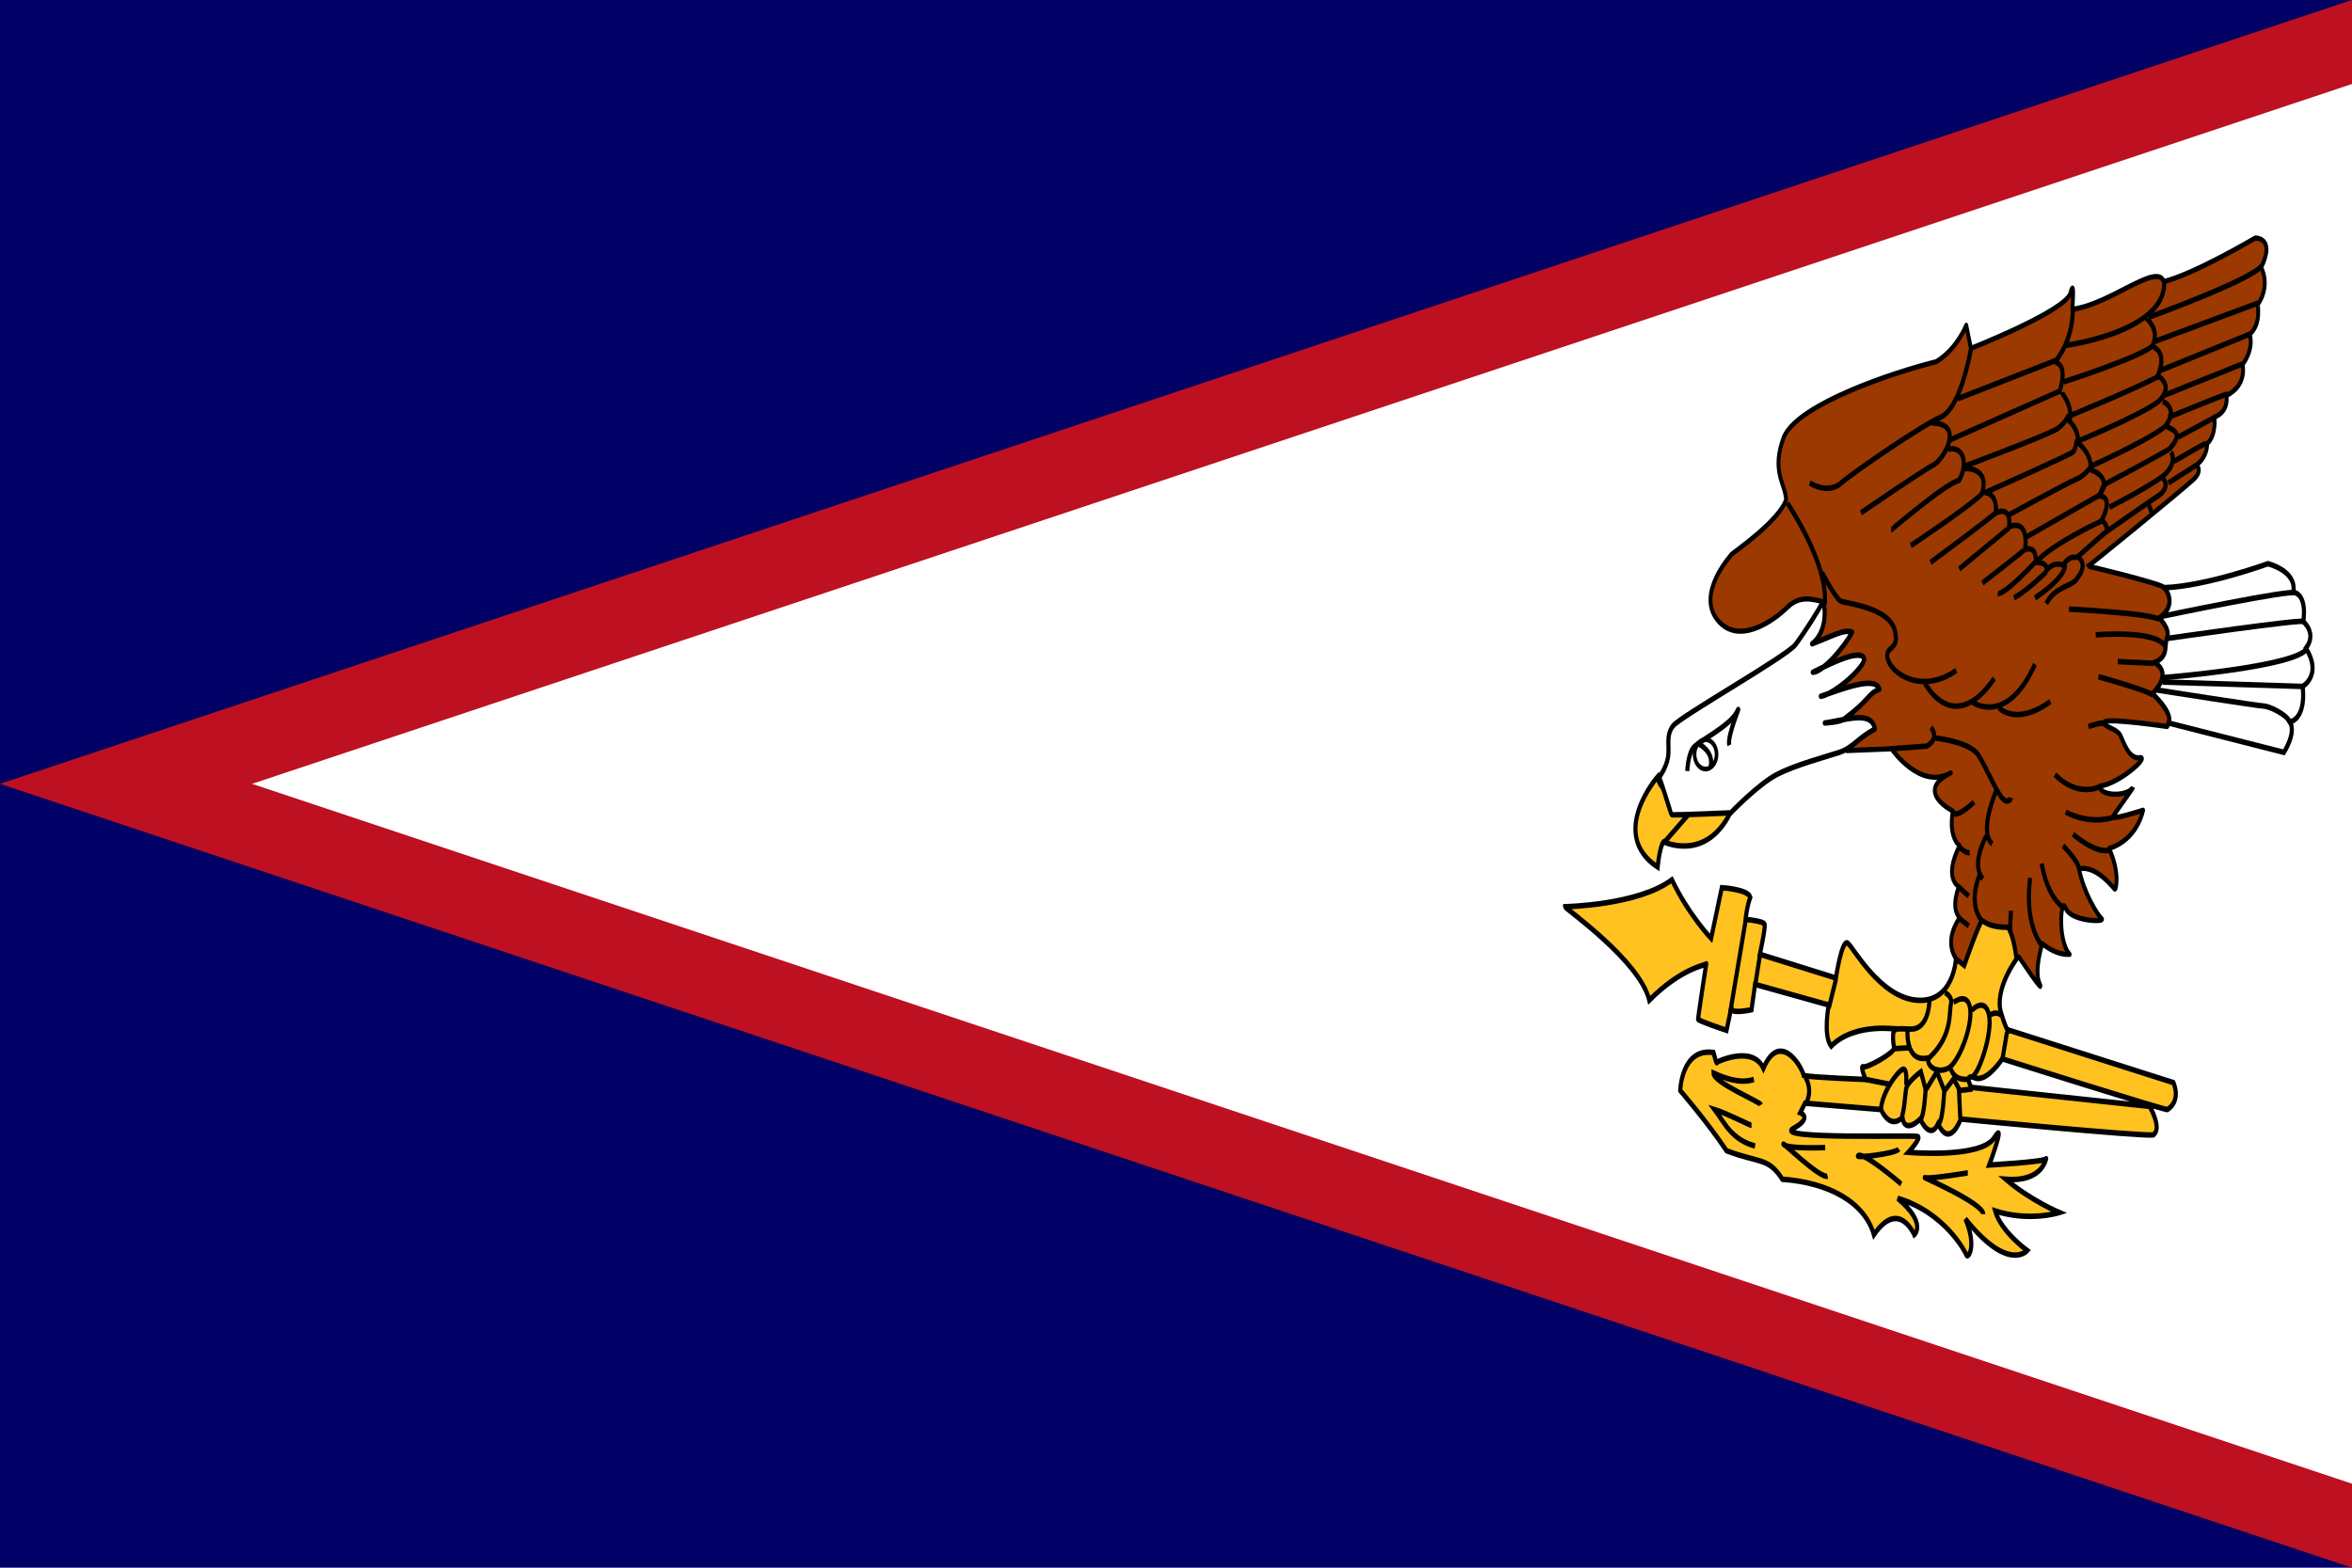 <?xml version="1.0" encoding="UTF-8" standalone="no"?>
<!-- Created with Sodipodi ("http://www.sodipodi.com/") -->

<svg
   xmlns:dc="http://purl.org/dc/elements/1.1/"
   xmlns:cc="http://creativecommons.org/ns#"
   xmlns:rdf="http://www.w3.org/1999/02/22-rdf-syntax-ns#"
   xmlns:svg="http://www.w3.org/2000/svg"
   xmlns="http://www.w3.org/2000/svg"
   xmlns:sodipodi="http://sodipodi.sourceforge.net/DTD/sodipodi-0.dtd"
   xmlns:inkscape="http://www.inkscape.org/namespaces/inkscape"
   height="600"
   id="svg548"
   sodipodi:docname="Flag_of_American_Samoa.svg"
   sodipodi:version="0.33pre"
   width="900"
   version="1.1"
   inkscape:version="0.47 r22583">
  <defs
     id="defs550">
    <inkscape:perspective
       sodipodi:type="inkscape:persp3d"
       inkscape:vp_x="0 : 248.03149 : 1"
       inkscape:vp_y="0 : 1000 : 0"
       inkscape:vp_z="992.12598 : 248.03149 : 1"
       inkscape:persp3d-origin="496.06299 : 165.35433 : 1"
       id="perspective107" />
  </defs>
  <sodipodi:namedview
     id="base"
     showgrid="false"
     inkscape:zoom="0.4747381"
     inkscape:cx="496.06299"
     inkscape:cy="248.03149"
     inkscape:window-width="759"
     inkscape:window-height="687"
     inkscape:window-x="53"
     inkscape:window-y="244"
     inkscape:window-maximized="0"
     inkscape:current-layer="svg548" />
  <rect
     height="600"
     id="rect877"
     style="font-size:12px;fill:#000066;stroke-width:1pt"
     width="900"
     x="-2.1763401e-06"
     y="0" />
  <path
     d="M -2.34375e-5,300 900,600 l 0,-600 L -2.34375e-5,300 z"
     id="path1241"
     sodipodi:nodetypes="cccc"
     style="font-size:12px;fill:#bd1021;fill-opacity:1;fill-rule:evenodd;stroke-width:1pt" />
  <path
     d="m 900,32.143 0,535.714 L 96.428,300 900,32.143 z"
     id="path1244"
     sodipodi:nodetypes="cccc"
     style="font-size:12px;fill:#ffffff;fill-opacity:1;fill-rule:evenodd;stroke-width:1pt" />
  <g
     id="g1279"
     transform="matrix(1.238,0,0,1.651,585.637,79.906)">
    <path
       d="m 131.809,174.069 c 0,0 -4.538,-3.713 0.825,-9.695 -2.888,-2.475 -0.206,-7.219 -0.206,-7.219 0,0 -4.951,-1.857 0.206,-9.489 -3.713,-2.475 -2.063,-8.045 -2.063,-8.045 0,0 -12.17,-4.538 -0.618,-8.869 -9.489,4.125 -18.359,-5.57 -18.359,-5.57 l -13.82,0.413 C 95.436,114.112 77.215,124.082 90.761,91.147 87.254,90.528 83.335,89.497 79.415,92.385 75.496,95.272 64.358,101.461 57.757,95.272 51.156,89.084 62.089,80.214 62.295,80.008 62.501,79.802 76.94,72.376 79.003,67.425 78.797,63.712 74.259,60.825 78.384,52.78 83.128,45.148 112.213,37.928 125.415,35.453 c 6.394,-2.888 9.282,-8.457 9.282,-8.457 l 1.444,5.363 c 0,0 29.291,-8.664 30.735,-12.789 1.444,-4.125 0.619,3.713 0.619,3.713 11.551,-1.031 26.196,-10.932 28.259,-6.394 9.695,-1.856 28.26,-10.107 28.26,-10.107 0,0 6.394,-0.206 1.856,6.807 2.888,4.538 -0.825,8.457 -1.031,8.457 -0.207,0 1.237,4.538 -2.476,7.013 1.239,3.919 -2.269,7.013 -2.269,7.013 0,0 1.651,4.744 -4.95,7.22 0.619,4.125 -3.713,4.951 -3.713,4.951 0,0 0.619,4.332 -2.269,6.188 0,3.3 -3.3,4.951 -3.3,4.951 0,0 2.062,1.238 -0.826,3.3 -2.887,2.063 -32.797,20.421 -32.797,20.215 0,-0.206 21.865,3.919 23.309,4.744 1.444,0.825 17.946,11.758 17.946,11.758 l -16.709,20.627 c 0,0 -18.564,-2.062 -19.389,-1.031 -0.825,1.031 3.919,1.444 4.95,3.094 1.032,1.65 2.682,5.57 5.982,5.157 3.301,-0.413 -6.188,5.982 -12.376,6.601 0,2.269 7.838,2.475 9.901,0.619 2.063,-1.857 -4.951,5.363 -5.776,6.394 -0.825,1.031 9.283,-1.444 9.283,-1.444 0,0 -1.651,6.807 -10.52,8.87 3.506,5.776 2.062,9.489 1.856,9.489 -0.206,0 -5.776,-5.776 -11.139,-4.745 1.444,5.57 5.776,10.726 7.014,11.552 1.237,0.825 -9.695,0.618 -11.139,-2.476 -1.444,-3.094 -2.682,7.426 1.237,10.727 -4.537,0.206 -8.457,-2.476 -8.457,-2.476 0,0 -2.681,6.188 -0.825,9.283 1.857,3.094 -6.394,-6.189 -6.394,-6.189 l -15.677,6.601 -3.507,-5.982 z"
       id="path1211"
       sodipodi:nodetypes="cccccccccccccccccccccccccccccccccccccccccccccccccccc"
       style="fill:#9c3900;fill-opacity:1;fill-rule:evenodd;stroke:#000000;stroke-width:1.193;stroke-linecap:butt;stroke-linejoin:round;stroke-opacity:1;stroke-dasharray:none" />
    <path
       d="m 10.652,161.794 c 0.367,0 22.774,-0.368 33.06,-6.245 5.143,8.081 12.122,13.591 12.122,13.591 l 3.306,-11.754 c 0,0 8.081,0.367 8.816,2.204 -1.102,2.203 -1.469,5.142 -1.469,5.142 0,0 5.51,0.368 5.877,1.102 0.367,0.735 -1.469,6.979 -1.469,6.979 l 23.509,5.51 c 0,0 1.837,-9.183 3.673,-8.081 1.837,1.102 9.918,12.489 21.305,13.224 11.387,0.735 12.122,-9.551 12.122,-9.551 l 2.571,1.47 c 0,0 4.775,-10.285 5.51,-10.285 0.735,0 1.837,1.469 8.081,1.469 1.837,2.204 2.572,7.346 2.572,7.346 0,0 -6.98,6.98 -4.776,12.49 2.204,5.51 2.572,4.04 2.572,4.04 l 50.691,12.122 c 0,0 2.572,4.041 -1.836,6.245 0,0.367 -51.059,-11.755 -51.059,-11.755 0,0 -4.776,5.51 -8.449,4.408 -3.673,-1.102 -1.102,2.204 -1.102,2.204 l 55.099,4.408 c 0,0 4.041,5.143 1.102,6.612 -3.673,0.367 -59.507,-3.673 -59.507,-3.673 0,0 -3.306,6.979 -6.979,1.102 -2.571,4.04 -5.51,-1.102 -5.51,-1.102 0,0 -4.775,3.673 -5.51,-0.368 -4.041,2.939 -6.612,-1.836 -6.612,-1.836 l -23.509,-1.47 -1.469,2.204 c 0,0 4.041,1.102 -2.204,3.674 -6.245,2.571 37.467,1.469 38.569,1.836 1.102,0.368 -2.938,3.674 -2.938,3.674 0,0 22.407,1.469 26.447,-3.306 4.041,-4.776 -1.469,6.244 -1.469,6.244 0,0 17.632,-0.734 17.632,-1.469 0,-0.735 -0.368,5.51 -12.489,4.775 7.346,4.776 16.529,7.714 16.529,7.714 0,0 -9.183,2.204 -19.835,-0.367 1.836,4.775 9.918,9.183 9.918,9.183 0,0 -5.878,5.143 -19.102,-7.347 3.674,6.612 0.735,9.184 0.368,8.449 -0.368,-0.735 -6.612,-9.918 -21.305,-13.224 9.183,5.877 5.142,8.449 5.142,8.449 0,0 -4.775,-8.449 -12.489,0 -2.939,-7.714 -14.326,-12.122 -28.284,-12.857 -4.408,-5.142 -6.979,-3.673 -17.265,-6.612 -5.877,-6.611 -14.326,-13.958 -14.326,-13.958 0,0 0.367,-9.918 10.285,-8.816 1.102,3.306 1.102,2.204 1.102,2.204 0,0 11.02,-4.041 14.326,1.469 4.775,-8.449 11.387,-1.263 12.489,1.675 3.165,0.464 19.101,0.896 19.101,0.896 0,0 -1.837,-3.306 -0.735,-2.938 1.102,0.367 9.918,-3.306 9.551,-4.408 -0.368,-1.102 -0.735,-4.775 0.734,-4.408 1.47,0.367 -12.489,-1.837 -20.203,4.041 -2.571,-2.572 -0.735,-9.551 -0.735,-9.551 l -22.774,-4.775 -1.102,5.877 c 0,0 -6.612,1.102 -6.245,-0.367 0.367,-1.47 -1.469,5.142 -1.469,5.142 0,0 -8.816,-2.204 -8.816,-2.571 0,-0.367 2.571,-13.224 2.571,-12.857 0,0.368 -7.347,0.735 -17.632,8.449 -2.939,-9.183 -26.08,-21.305 -26.08,-21.672 z"
       id="path1173"
       sodipodi:nodetypes="cccccccccccccccccccccccccccccccccccccccccccccccccccccccccccccccccccc"
       style="fill:#ffc221;fill-opacity:1;fill-rule:evenodd;stroke:#000000;stroke-width:0.955pt;stroke-linecap:butt;stroke-linejoin:miter;stroke-opacity:1" />
    <path
       d="m 66.487,165.1 -4.775,21.305"
       id="path1174"
       style="fill:none;stroke:#000000;stroke-width:0.955pt;stroke-linecap:butt;stroke-linejoin:miter;stroke-opacity:1" />
    <path
       d="m 70.894,173.181 -1.469,6.979"
       id="path1175"
       style="fill:none;stroke:#000000;stroke-width:0.955pt;stroke-linecap:butt;stroke-linejoin:miter;stroke-opacity:1" />
    <path
       d="m 94.404,178.691 -2.204,6.612"
       id="path1176"
       style="fill:none;stroke:#000000;stroke-width:0.955pt;stroke-linecap:butt;stroke-linejoin:miter;stroke-opacity:1" />
    <path
       d="m 135.177,223.505 c -0.367,0 -11.754,1.469 -13.224,1.102 -1.469,-0.367 17.999,5.877 17.999,8.448"
       id="path1177"
       style="fill:none;stroke:#000000;stroke-width:0.955pt;stroke-linecap:butt;stroke-linejoin:miter;stroke-opacity:1" />
    <path
       d="m 114.607,226.076 c 0,0 -11.388,-7.346 -13.224,-6.612 -1.837,0.735 11.387,-0.367 12.489,-1.469"
       id="path1179"
       style="fill:none;stroke:#000000;stroke-width:0.955pt;stroke-linecap:butt;stroke-linejoin:miter;stroke-opacity:1" />
    <path
       d="m 91.098,217.628 c 0,0 -11.755,0.367 -12.857,-0.735 -1.102,-1.102 11.387,8.081 13.591,7.347"
       id="path1180"
       style="fill:none;stroke:#000000;stroke-width:0.955pt;stroke-linecap:butt;stroke-linejoin:miter;stroke-opacity:1" />
    <path
       d="m 68.323,212.485 c -0.367,0 -8.081,-2.938 -11.387,-3.674 2.939,2.939 5.143,6.98 12.489,8.449"
       id="path1181"
       sodipodi:nodetypes="ccc"
       style="fill:none;stroke:#000000;stroke-width:0.955pt;stroke-linecap:butt;stroke-linejoin:miter;stroke-opacity:1" />
    <path
       d="m 71.262,207.71 c -0.367,-0.735 -14.693,-5.143 -14.693,-7.347 3.306,1.102 8.081,2.571 12.489,1.469"
       id="path1182"
       sodipodi:nodetypes="ccc"
       style="fill:none;stroke:#000000;stroke-width:0.955pt;stroke-linecap:butt;stroke-linejoin:miter;stroke-opacity:1" />
    <path
       d="m 147.299,190.813 -1.469,6.611"
       id="path1183"
       style="fill:none;stroke:#000000;stroke-width:0.955pt;stroke-linecap:butt;stroke-linejoin:miter;stroke-opacity:1" />
    <path
       d="m 39.304,131.673 c 0,0 -15.428,13.223 0,20.937 0.735,-5.143 1.837,-5.877 1.837,-5.877 0,0 12.857,4.775 20.57,-6.612 -3.306,-4.775 -9.183,-2.938 -9.183,-2.938 0,0 -12.122,-0.001 -13.224,-5.51 z"
       id="path1184"
       sodipodi:nodetypes="cccccc"
       style="fill:#ffc221;fill-opacity:1;fill-rule:evenodd;stroke:#000000;stroke-width:0.955pt;stroke-linecap:butt;stroke-linejoin:miter;stroke-opacity:1" />
    <path
       d="m 52.161,137.55 -10.652,9.183"
       id="path1185"
       style="fill:none;stroke:#000000;stroke-width:0.955pt;stroke-linecap:butt;stroke-linejoin:miter;stroke-opacity:1" />
    <path
       d="m 84.969,201.329 c 0,0 2.455,2.707 0.251,6.013"
       id="path1186"
       sodipodi:nodetypes="cc"
       style="fill:none;stroke:#000000;stroke-width:0.955pt;stroke-linecap:butt;stroke-linejoin:miter;stroke-opacity:1" />
    <path
       d="m 136.646,204.036 -4.04,0.368"
       id="path1187"
       style="fill:none;stroke:#000000;stroke-width:0.955pt;stroke-linecap:butt;stroke-linejoin:miter;stroke-opacity:1" />
    <path
       d="m 103.587,201.832 7.346,1.102"
       id="path1188"
       style="fill:none;stroke:#000000;stroke-width:0.955pt;stroke-linecap:butt;stroke-linejoin:miter;stroke-opacity:1" />
    <path
       d="m 123.352,182.939 c 0,0 0.206,7.426 -5.982,7.22 -6.188,-0.207 -4.126,0.206 -4.126,0.206"
       id="path1189"
       style="fill:none;stroke:#000000;stroke-width:0.955pt;stroke-linecap:butt;stroke-linejoin:miter;stroke-opacity:1" />
    <path
       d="m 128.096,181.701 c 0,0 2.475,0.825 1.857,2.682 -0.619,1.856 0.618,7.219 -6.601,12.376 -7.633,1.65 -6.807,-6.394 -6.807,-6.394"
       id="path1190"
       sodipodi:nodetypes="cccc"
       style="fill:none;stroke:#000000;stroke-width:0.955pt;stroke-linecap:butt;stroke-linejoin:miter;stroke-opacity:1" />
    <path
       d="m 130.778,183.97 c 0,0 4.538,-2.681 5.157,1.651 0.618,4.331 -3.713,12.376 -6.807,13.614 -3.095,1.237 -6.601,-0.207 -6.189,-2.269"
       id="path1191"
       style="fill:none;stroke:#000000;stroke-width:0.955pt;stroke-linecap:butt;stroke-linejoin:miter;stroke-opacity:1" />
    <path
       d="m 136.347,185.827 c 0,0 4.126,-3.301 5.363,1.031 1.238,4.332 -3.3,14.027 -5.157,14.233"
       id="path1192"
       style="fill:none;stroke:#000000;stroke-width:0.955pt;stroke-linecap:butt;stroke-linejoin:miter;stroke-opacity:1" />
    <path
       d="m 142.123,186.858 c 0,0 2.063,-1.031 3.506,0.206"
       id="path1193"
       style="fill:none;stroke:#000000;stroke-width:0.955pt;stroke-linecap:butt;stroke-linejoin:miter;stroke-opacity:1" />
    <path
       d="m 135.522,201.71 c -0.825,0.206 -4.332,0.412 -5.569,-2.269"
       id="path1194"
       style="fill:none;stroke:#000000;stroke-width:0.955pt;stroke-linecap:butt;stroke-linejoin:miter;stroke-opacity:1" />
    <path
       d="m 116.957,194.49 c -0.206,0 -4.331,0.207 -4.331,0.207"
       id="path1195"
       style="fill:none;stroke:#000000;stroke-width:0.955pt;stroke-linecap:butt;stroke-linejoin:miter;stroke-opacity:1" />
    <path
       d="m 132.84,210.786 -0.412,-6.807 -1.65,-2.269 -2.888,2.888 c 0,0 -0.413,6.807 -1.65,7.426"
       id="path1196"
       style="fill:none;stroke:#000000;stroke-width:0.955pt;stroke-linecap:butt;stroke-linejoin:miter;stroke-opacity:1" />
    <path
       d="m 127.89,204.391 c -0.206,-0.412 -2.269,-4.331 -2.269,-4.331 l -3.507,4.331 c 0,0 -0.412,6.189 -1.65,6.808"
       id="path1197"
       style="fill:none;stroke:#000000;stroke-width:0.955pt;stroke-linecap:butt;stroke-linejoin:miter;stroke-opacity:1" />
    <path
       d="m 122.114,204.185 c 0,-0.206 -1.444,-4.125 -1.444,-4.125 0,0 -4.125,2.269 -4.538,3.919 -0.412,1.65 -0.619,6.188 -1.65,6.601"
       id="path1198"
       style="fill:none;stroke:#000000;stroke-width:0.955pt;stroke-linecap:butt;stroke-linejoin:miter;stroke-opacity:1" />
    <path
       d="m 116.132,203.154 c 0,0 0.413,-3.713 -0.825,-3.713 -1.237,0 -6.807,5.157 -7.013,9.695"
       id="path1199"
       style="fill:none;stroke:#000000;stroke-width:0.955pt;stroke-linecap:butt;stroke-linejoin:miter;stroke-opacity:1" />
    <path
       d="m 39.811,131.783 0,0 c 0,0 2.063,-2.063 2.682,-4.538 0.619,-2.475 -0.825,-5.157 1.65,-7.426 2.475,-2.269 35.066,-16.089 37.748,-18.771 2.682,-2.681 7.632,-8.457 8.251,-9.695 0.619,-1.238 2.475,6.188 -3.094,9.489 5.982,-1.651 9.901,-3.507 12.376,-2.682 -2.476,3.507 -9.076,9.283 -12.17,9.283 7.22,-2.682 13.82,-4.951 15.677,-3.507 1.856,1.444 -8.87,8.664 -13.202,9.076 7.22,-1.856 16.915,-4.744 18.152,-1.65 -3.919,1.238 -2.682,2.268 -10.726,6.807 -1.031,0.826 -6.188,1.031 -6.188,1.031 6.188,-0.619 14.645,-3.094 15.47,1.444 -4.95,1.856 -6.807,4.332 -10.932,5.363 -4.125,1.032 -13.614,2.888 -19.39,5.157 -5.776,2.269 -14.233,8.87 -14.233,8.87 0,0 -18.358,0.619 -18.358,0.412 0,-0.206 -3.507,-8.457 -3.713,-8.663 z"
       id="path1200"
       sodipodi:nodetypes="cccccccccccccccccccc"
       style="fill:#ffffff;fill-opacity:1;fill-rule:evenodd;stroke:#000000;stroke-width:0.955pt;stroke-linecap:butt;stroke-linejoin:round;stroke-opacity:1" />
    <path
       d="m 48.474,130.339 c 0,0 0.206,-4.125 2.063,-5.569 1.857,-1.444 11.139,-4.951 13.202,-8.045 2.063,-3.094 -3.094,5.363 -2.269,7.632"
       id="path1201"
       style="fill:none;stroke:#000000;stroke-width:0.955pt;stroke-linecap:butt;stroke-linejoin:miter;stroke-opacity:1" />
    <path
       d="m 52.187,124.151 c 0,0 4.538,1.651 3.507,5.157"
       id="path1202"
       sodipodi:nodetypes="cc"
       style="fill:none;stroke:#000000;stroke-width:0.955pt;stroke-linecap:butt;stroke-linejoin:miter;stroke-opacity:1" />
    <path
       d="m 57.344,126.007 c 0,2.165 -1.755,3.919 -3.919,3.919 -2.165,0 -3.919,-1.755 -3.919,-3.919 0,-2.164 1.755,-3.919 3.919,-3.919 2.165,0 3.919,1.755 3.919,3.919 z"
       id="path1203"
       sodipodi:cx="53.424984"
       sodipodi:cy="126.00733"
       sodipodi:rx="3.9191821"
       sodipodi:ry="3.9191821"
       sodipodi:type="arc"
       style="fill:none;stroke:#000000;stroke-width:0.955pt;stroke-linecap:butt;stroke-linejoin:miter;stroke-opacity:1"
       transform="matrix(0.868,0,0,0.868,7.751,17.095)" />
    <path
       d="m 197.198,119.2 35.685,6.807 c 0,0 3.92,-4.538 1.857,-7.013 5.363,-1.237 3.919,-8.251 3.919,-8.251 0,0 6.188,-2.681 1.031,-8.87 3.508,-3.506 -0.825,-6.188 -0.825,-6.188 0,0 1.444,-6.188 -3.094,-6.807 1.238,-4.95 -7.838,-6.601 -7.838,-6.601 0,0 -18.771,5.157 -31.973,5.569 4.332,4.332 -1.65,7.013 -1.65,7.013 0,0 3.507,2.475 2.475,4.538 -1.031,2.063 0.619,4.332 -3.919,5.776 5.982,2.682 -0.619,7.219 -0.619,7.219 0,0 6.601,4.538 4.951,6.807 z"
       id="path1205"
       sodipodi:nodetypes="cccccccccccccc"
       style="fill:#ffffff;fill-opacity:1;fill-rule:evenodd;stroke:#000000;stroke-width:0.955pt;stroke-linecap:butt;stroke-linejoin:miter;stroke-opacity:1" />
    <path
       d="m 193.691,111.568 0,0 c 0,0 31.56,3.713 33.004,3.713 1.444,0 7.013,1.857 8.045,3.713"
       id="path1206"
       style="fill:none;stroke:#000000;stroke-width:0.955pt;stroke-linecap:butt;stroke-linejoin:miter;stroke-opacity:1" />
    <path
       d="m 195.342,109.712 43.936,1.031"
       id="path1207"
       style="fill:none;stroke:#000000;stroke-width:0.955pt;stroke-linecap:butt;stroke-linejoin:miter;stroke-opacity:1" />
    <path
       d="m 195.548,108.68 c 0,0 41.667,-2.475 44.555,-6.807"
       id="path1208"
       style="fill:none;stroke:#000000;stroke-width:0.955pt;stroke-linecap:butt;stroke-linejoin:miter;stroke-opacity:1" />
    <path
       d="m 196.785,99.604 c 0,0 41.874,-4.538 42.287,-3.919"
       id="path1209"
       style="fill:none;stroke:#000000;stroke-width:0.955pt;stroke-linecap:butt;stroke-linejoin:miter;stroke-opacity:1" />
    <path
       d="m 195.342,94.447 c 0,0 40.636,-6.394 41.048,-5.363"
       id="path1210"
       style="fill:none;stroke:#000000;stroke-width:0.955pt;stroke-linecap:butt;stroke-linejoin:miter;stroke-opacity:1" />
    <path
       d="m 79.415,68.251 c 0,0 12.789,14.027 11.551,23.515"
       id="path1212"
       style="fill:none;stroke:#000000;stroke-width:0.955pt;stroke-linecap:butt;stroke-linejoin:miter;stroke-opacity:1" />
    <path
       d="m 90.142,84.34 c 0,0 4.125,5.982 5.776,6.601 1.65,0.619 16.09,1.444 16.915,7.632 0.825,3.919 -3.094,2.681 -2.475,5.569 1.031,3.713 10.726,8.457 21.246,2.888"
       id="path1213"
       sodipodi:nodetypes="ccccc"
       style="fill:none;stroke:#000000;stroke-width:0.955pt;stroke-linecap:butt;stroke-linejoin:miter;stroke-opacity:1" />
    <path
       d="m 121.908,109.918 c 0,0 8.663,12.789 21.452,-1.031"
       id="path1214"
       style="fill:none;stroke:#000000;stroke-width:0.955pt;stroke-linecap:butt;stroke-linejoin:miter;stroke-opacity:1" />
    <path
       d="m 136.76,114.456 c 0,0 10.52,5.569 19.183,-8.87"
       id="path1215"
       sodipodi:nodetypes="cc"
       style="fill:none;stroke:#000000;stroke-width:0.955pt;stroke-linecap:butt;stroke-linejoin:miter;stroke-opacity:1" />
    <path
       d="m 144.804,115.693 c 0,0 5.157,4.332 15.884,-1.443"
       id="path1216"
       sodipodi:nodetypes="cc"
       style="fill:none;stroke:#000000;stroke-width:0.955pt;stroke-linecap:butt;stroke-linejoin:miter;stroke-opacity:1" />
    <path
       d="m 175.539,108.474 c 0,0 15.883,3.3 16.915,4.332"
       id="path1217"
       style="fill:none;stroke:#000000;stroke-width:0.955pt;stroke-linecap:butt;stroke-linejoin:miter;stroke-opacity:1" />
    <path
       d="m 181.521,104.967 c 0.206,0 11.139,0.413 11.139,0.413"
       id="path1218"
       style="fill:none;stroke:#000000;stroke-width:0.955pt;stroke-linecap:butt;stroke-linejoin:miter;stroke-opacity:1" />
    <path
       d="m 174.714,98.779 c 0,0 18.977,-1.238 21.453,2.682"
       id="path1219"
       style="fill:none;stroke:#000000;stroke-width:0.955pt;stroke-linecap:butt;stroke-linejoin:miter;stroke-opacity:1" />
    <path
       d="m 166.463,92.797 c 0,0 26.61,1.031 27.847,2.475"
       id="path1220"
       style="fill:none;stroke:#000000;stroke-width:0.955pt;stroke-linecap:butt;stroke-linejoin:miter;stroke-opacity:1" />
    <path
       d="m 172.445,120.025 c 0,0 4.538,-1.237 5.157,-0.618"
       id="path1221"
       style="fill:none;stroke:#000000;stroke-width:0.955pt;stroke-linecap:butt;stroke-linejoin:miter;stroke-opacity:1" />
    <path
       d="m 162.131,131.164 c 0,0 5.982,5.157 13.615,2.888"
       id="path1222"
       style="fill:none;stroke:#000000;stroke-width:0.955pt;stroke-linecap:butt;stroke-linejoin:miter;stroke-opacity:1" />
    <path
       d="m 165.432,139.828 c 0,0 6.807,3.094 14.852,1.237"
       id="path1223"
       style="fill:none;stroke:#000000;stroke-width:0.955pt;stroke-linecap:butt;stroke-linejoin:miter;stroke-opacity:1" />
    <path
       d="m 167.701,144.985 c 0,0 6.807,4.538 11.345,3.712"
       id="path1224"
       style="fill:none;stroke:#000000;stroke-width:0.955pt;stroke-linecap:butt;stroke-linejoin:miter;stroke-opacity:1" />
    <path
       d="m 164.607,147.666 c 0,0 4.744,3.507 4.95,5.363"
       id="path1225"
       style="fill:none;stroke:#000000;stroke-width:0.955pt;stroke-linecap:butt;stroke-linejoin:miter;stroke-opacity:1" />
    <path
       d="m 158.006,151.792 c 0,0 1.444,7.425 6.601,10.107"
       id="path1226"
       style="fill:none;stroke:#000000;stroke-width:0.955pt;stroke-linecap:butt;stroke-linejoin:miter;stroke-opacity:1" />
    <path
       d="m 154.499,155.092 c 0,0 -2.269,9.695 3.507,15.677"
       id="path1227"
       style="fill:none;stroke:#000000;stroke-width:0.955pt;stroke-linecap:butt;stroke-linejoin:miter;stroke-opacity:1" />
    <path
       d="m 148.517,162.724 c 0,0.206 -0.412,4.538 -0.206,4.951"
       id="path1228"
       style="fill:none;stroke:#000000;stroke-width:0.955pt;stroke-linecap:butt;stroke-linejoin:miter;stroke-opacity:1" />
    <path
       d="m 111.388,125.182 11.139,-0.619 c 0,0 4.125,-1.65 1.237,-4.331"
       id="path1229"
       style="fill:none;stroke:#000000;stroke-width:0.955pt;stroke-linecap:butt;stroke-linejoin:miter;stroke-opacity:1" />
    <path
       d="m 125.208,122.707 c 0.207,0 10.52,0.825 13.202,3.919 2.681,3.094 5.982,9.282 7.838,10.314 1.857,1.031 2.269,-0.413 2.269,-0.413"
       id="path1230"
       style="fill:none;stroke:#000000;stroke-width:0.955pt;stroke-linecap:butt;stroke-linejoin:miter;stroke-opacity:1" />
    <path
       d="m 143.979,134.877 c 0,0 -5.569,9.489 -1.237,12.377"
       id="path1231"
       style="fill:none;stroke:#000000;stroke-width:0.955pt;stroke-linecap:butt;stroke-linejoin:miter;stroke-opacity:1" />
    <path
       d="m 140.885,145.397 c 0,0 -4.95,6.601 -1.031,9.901"
       id="path1232"
       style="fill:none;stroke:#000000;stroke-width:0.955pt;stroke-linecap:butt;stroke-linejoin:miter;stroke-opacity:1" />
    <path
       d="m 138.822,154.473 c 0,0 -3.919,6.395 0.826,10.726"
       id="path1233"
       style="fill:none;stroke:#000000;stroke-width:0.955pt;stroke-linecap:butt;stroke-linejoin:miter;stroke-opacity:1" />
    <path
       d="m 137.086,137.51 c -0.266,0.266 -4.791,3.46 -6.388,2.662"
       id="path1235"
       style="fill:none;stroke:#000000;stroke-width:0.955pt;stroke-linecap:butt;stroke-linejoin:miter;stroke-opacity:1" />
    <path
       d="m 132.295,147.625 c 0,0 1.863,1.863 3.46,1.597"
       id="path1236"
       style="fill:none;stroke:#000000;stroke-width:0.955pt;stroke-linecap:butt;stroke-linejoin:miter;stroke-opacity:1" />
    <path
       d="m 132.516,157.298 2.973,2.039"
       id="path1237"
       sodipodi:nodetypes="cc"
       style="fill:none;stroke:#000000;stroke-width:0.955pt;stroke-linecap:butt;stroke-linejoin:miter;stroke-opacity:1" />
    <path
       d="m 132.917,164.706 2.572,1.552"
       id="path1238"
       sodipodi:nodetypes="cc"
       style="fill:none;stroke:#000000;stroke-width:0.955pt;stroke-linecap:butt;stroke-linejoin:miter;stroke-opacity:1" />
    <path
       d="m 86.33,63.544 c 0,0 5.423,2.82 9.761,0 4.339,-2.82 25.162,-13.448 30.585,-15.184 5.422,-1.735 8.459,-11.713 9.544,-16.051"
       id="path1246"
       style="fill:none;stroke:#000000;stroke-width:0.955pt;stroke-linecap:butt;stroke-linejoin:miter;stroke-opacity:1" />
    <path
       d="m 132.098,44.022 30.368,-8.893 c 0,0 4.989,-4.121 5.206,-11.713"
       id="path1247"
       style="fill:none;stroke:#000000;stroke-width:0.955pt;stroke-linecap:butt;stroke-linejoin:miter;stroke-opacity:1" />
    <path
       d="m 165.503,31.658 c 0,0 30.367,-3.037 30.367,-14.316"
       id="path1248"
       style="fill:none;stroke:#000000;stroke-width:0.955pt;stroke-linecap:butt;stroke-linejoin:miter;stroke-opacity:1" />
    <path
       d="m 191.098,25.151 c 0,0 31.886,-8.676 34.923,-11.93"
       id="path1249"
       style="fill:none;stroke:#000000;stroke-width:0.955pt;stroke-linecap:butt;stroke-linejoin:miter;stroke-opacity:1" />
    <path
       d="m 102.165,70.485 c 0,0 19.305,-9.978 22.342,-11.062 3.036,-1.085 9.977,-9.761 -0.434,-9.761"
       id="path1250"
       style="fill:none;stroke:#000000;stroke-width:0.955pt;stroke-linecap:butt;stroke-linejoin:miter;stroke-opacity:1" />
    <path
       d="m 111.492,74.389 c 0.217,0 15.834,-10.195 21.04,-11.496 2.82,-3.904 1.302,-8.026 -3.47,-7.158"
       id="path1251"
       sodipodi:nodetypes="ccc"
       style="fill:none;stroke:#000000;stroke-width:0.955pt;stroke-linecap:butt;stroke-linejoin:miter;stroke-opacity:1" />
    <path
       d="m 133.833,60.29 c 0.434,-0.217 8.46,-0.434 5.64,5.857 -4.12,3.037 -21.908,11.93 -21.908,11.93"
       id="path1252"
       sodipodi:nodetypes="ccc"
       style="fill:none;stroke:#000000;stroke-width:0.955pt;stroke-linecap:butt;stroke-linejoin:miter;stroke-opacity:1" />
    <path
       d="M 129.712,53.566 163.55,42.286 c 0,0 2.82,-5.857 -1.301,-6.724"
       id="path1253"
       style="fill:none;stroke:#000000;stroke-width:0.955pt;stroke-linecap:butt;stroke-linejoin:miter;stroke-opacity:1" />
    <path
       d="m 190.447,25.367 c 0,0.217 4.339,2.603 1.736,6.507 -4.772,2.82 -27.331,8.243 -27.331,8.243"
       id="path1254"
       sodipodi:nodetypes="ccc"
       style="fill:none;stroke:#000000;stroke-width:0.955pt;stroke-linecap:butt;stroke-linejoin:miter;stroke-opacity:1" />
    <path
       d="m 224.719,21.897 -31.886,8.893"
       id="path1255"
       style="fill:none;stroke:#000000;stroke-width:0.955pt;stroke-linecap:butt;stroke-linejoin:miter;stroke-opacity:1" />
    <path
       d="m 222.333,29.055 -27.764,8.46"
       id="path1256"
       style="fill:none;stroke:#000000;stroke-width:0.955pt;stroke-linecap:butt;stroke-linejoin:miter;stroke-opacity:1" />
    <path
       d="m 219.947,35.996 -24.511,7.375"
       id="path1257"
       style="fill:none;stroke:#000000;stroke-width:0.955pt;stroke-linecap:butt;stroke-linejoin:miter;stroke-opacity:1" />
    <path
       d="m 215.392,42.937 c -0.651,0 -18.22,5.423 -18.22,5.423"
       id="path1258"
       style="fill:none;stroke:#000000;stroke-width:0.955pt;stroke-linecap:butt;stroke-linejoin:miter;stroke-opacity:1" />
    <path
       d="m 211.488,48.36 -11.28,4.555"
       id="path1259"
       style="fill:none;stroke:#000000;stroke-width:0.955pt;stroke-linecap:butt;stroke-linejoin:miter;stroke-opacity:1" />
    <path
       d="m 208.668,54.433 c -0.434,0 -9.761,4.121 -9.761,4.121"
       id="path1260"
       style="fill:none;stroke:#000000;stroke-width:0.955pt;stroke-linecap:butt;stroke-linejoin:miter;stroke-opacity:1" />
    <path
       d="m 205.848,59.422 -8.676,4.121"
       id="path1261"
       style="fill:none;stroke:#000000;stroke-width:0.955pt;stroke-linecap:butt;stroke-linejoin:miter;stroke-opacity:1" />
    <path
       d="m 190.881,68.749 c 0,0 1.085,0.434 0.868,1.735"
       id="path1262"
       style="fill:none;stroke:#000000;stroke-width:0.955pt;stroke-linecap:butt;stroke-linejoin:miter;stroke-opacity:1" />
    <path
       d="m 168.973,80.68 c 0,0 3.688,1.301 0.217,4.772 -1.735,2.386 -6.724,1.735 -9.761,6.074"
       id="path1263"
       sodipodi:nodetypes="ccc"
       style="fill:none;stroke:#000000;stroke-width:0.955pt;stroke-linecap:butt;stroke-linejoin:miter;stroke-opacity:1" />
    <path
       d="m 192.616,32.092 c 0,0 4.556,1.085 1.085,6.941 -9.111,3.471 -27.548,9.11 -27.548,9.11 0,0 -0.867,1.518 -3.253,2.82 -2.386,1.301 -28.632,8.676 -28.632,8.676"
       id="path1264"
       sodipodi:nodetypes="ccccc"
       style="fill:none;stroke:#000000;stroke-width:0.955pt;stroke-linecap:butt;stroke-linejoin:miter;stroke-opacity:1" />
    <path
       d="m 194.135,38.816 c 0,0 4.989,2.169 0,5.857 -5.64,3.254 -25.379,9.327 -25.379,9.327 0,0 -0.217,1.735 -1.084,2.386 -0.868,0.651 -26.897,9.327 -26.897,9.327"
       id="path1265"
       sodipodi:nodetypes="ccccc"
       style="fill:none;stroke:#000000;stroke-width:0.955pt;stroke-linecap:butt;stroke-linejoin:miter;stroke-opacity:1" />
    <path
       d="m 195.436,44.672 c 0,0 5.206,1.518 0.651,5.856 -5.423,3.254 -22.776,9.11 -22.776,9.11 0,0 -1.735,2.169 -4.555,3.037 -2.82,0.868 -20.823,8.243 -20.823,8.243"
       id="path1266"
       sodipodi:nodetypes="ccccc"
       style="fill:none;stroke:#000000;stroke-width:0.955pt;stroke-linecap:butt;stroke-linejoin:miter;stroke-opacity:1" />
    <path
       d="m 196.737,50.529 c 1.519,0.651 5.64,1.302 0.651,5.206 -5.856,2.603 -20.172,8.243 -20.172,8.243 l -1.302,2.386 -22.775,9.761"
       id="path1267"
       sodipodi:nodetypes="ccccc"
       style="fill:none;stroke:#000000;stroke-width:0.955pt;stroke-linecap:butt;stroke-linejoin:miter;stroke-opacity:1" />
    <path
       d="m 198.039,56.386 c 0,0 2.169,2.603 -2.603,5.64 -5.206,2.82 -16.485,7.158 -16.485,7.158"
       id="path1268"
       sodipodi:nodetypes="ccc"
       style="fill:none;stroke:#000000;stroke-width:0.955pt;stroke-linecap:butt;stroke-linejoin:miter;stroke-opacity:1" />
    <path
       d="m 195.436,62.459 c 0,0 2.386,1.518 -0.65,3.688 -3.471,1.735 -17.136,8.893 -17.136,8.893 l -8.894,5.857"
       id="path1269"
       sodipodi:nodetypes="cccc"
       style="fill:none;stroke:#000000;stroke-width:0.955pt;stroke-linecap:butt;stroke-linejoin:miter;stroke-opacity:1" />
    <path
       d="m 164.201,42.503 c 0,0.217 3.688,3.254 2.386,6.724 3.254,2.386 2.603,4.989 2.603,4.989 0,0 4.555,2.603 3.905,6.29 4.555,1.085 4.338,3.688 4.338,3.688 l -1.519,2.386 c 0,0 4.555,-0.217 0.651,5.64 2.386,1.302 1.302,2.82 1.302,2.82"
       id="path1270"
       sodipodi:nodetypes="cccccccc"
       style="fill:none;stroke:#000000;stroke-width:0.955pt;stroke-linecap:butt;stroke-linejoin:miter;stroke-opacity:1" />
    <path
       d="m 176.565,72.437 c -0.651,0 -15.834,5.64 -19.739,9.11"
       id="path1271"
       style="fill:none;stroke:#000000;stroke-width:0.955pt;stroke-linecap:butt;stroke-linejoin:miter;stroke-opacity:1" />
    <path
       d="m 139.907,65.713 c 0,0 4.555,-0.217 3.905,4.772 5.206,-1.735 4.121,3.254 4.121,3.254 0,0 6.073,-2.386 4.989,5.206 3.904,-0.868 3.253,3.037 3.253,3.037 0,0 3.471,-0.217 3.471,1.735 2.386,-2.169 4.989,-1.085 4.989,-1.085 0,0 1.735,-2.386 4.121,-1.735"
       id="path1272"
       sodipodi:nodetypes="cccccccc"
       style="fill:none;stroke:#000000;stroke-width:0.955pt;stroke-linecap:butt;stroke-linejoin:miter;stroke-opacity:1" />
    <path
       d="m 144.029,70.268 c 0,0.434 -20.39,11.713 -20.39,11.713"
       id="path1273"
       sodipodi:nodetypes="cc"
       style="fill:none;stroke:#000000;stroke-width:0.955pt;stroke-linecap:butt;stroke-linejoin:miter;stroke-opacity:1" />
    <path
       d="m 147.933,73.955 -15.401,9.544"
       id="path1274"
       style="fill:none;stroke:#000000;stroke-width:0.955pt;stroke-linecap:butt;stroke-linejoin:miter;stroke-opacity:1" />
    <path
       d="m 153.139,78.727 c 0,0.217 -13.449,8.026 -13.449,8.026"
       id="path1275"
       style="fill:none;stroke:#000000;stroke-width:0.955pt;stroke-linecap:butt;stroke-linejoin:miter;stroke-opacity:1" />
    <path
       d="m 156.175,81.764 c 0,0 -9.544,7.809 -11.713,7.375"
       id="path1276"
       style="fill:none;stroke:#000000;stroke-width:0.955pt;stroke-linecap:butt;stroke-linejoin:miter;stroke-opacity:1" />
    <path
       d="m 159.429,84.15 c 0,0 -5.423,4.121 -9.978,6.074"
       id="path1277"
       style="fill:none;stroke:#000000;stroke-width:0.955pt;stroke-linecap:butt;stroke-linejoin:miter;stroke-opacity:1" />
    <path
       d="m 165.069,82.415 c 0,0 1.735,2.169 -9.11,7.809"
       id="path1278"
       sodipodi:nodetypes="cc"
       style="fill:none;stroke:#000000;stroke-width:0.955pt;stroke-linecap:butt;stroke-linejoin:miter;stroke-opacity:1" />
  </g>
</svg>
